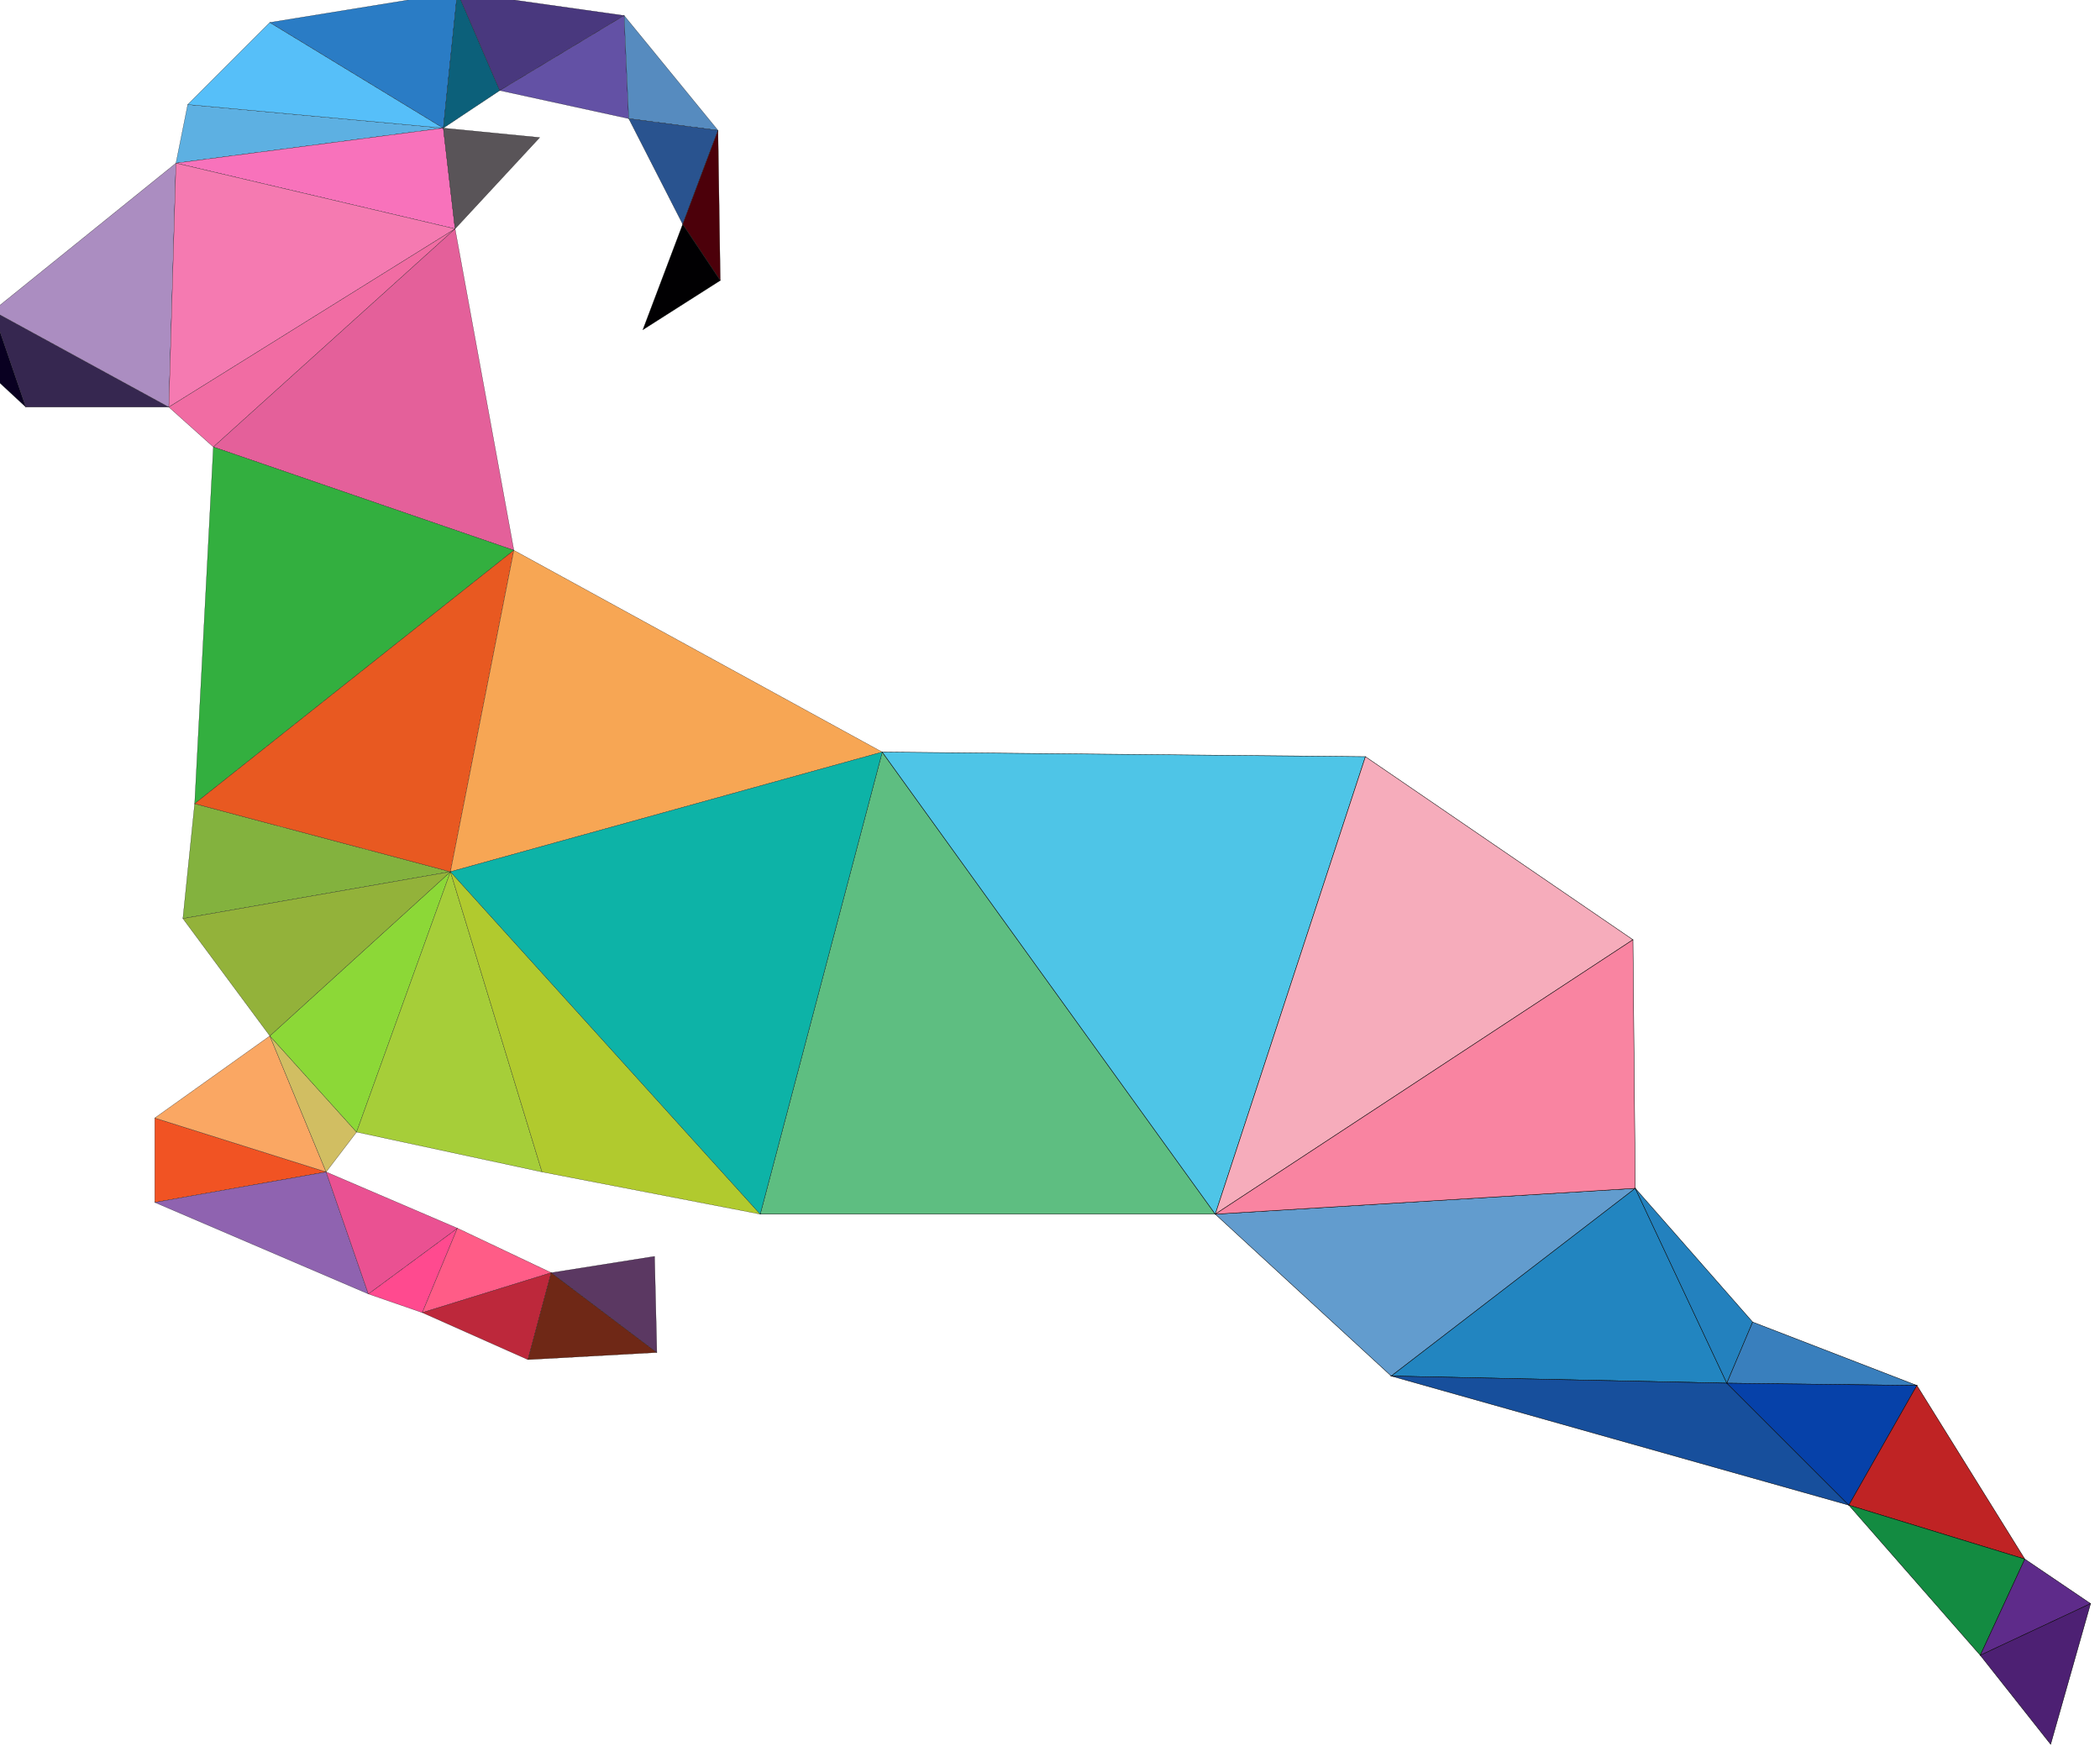 <?xml version="1.0" encoding="utf-8"?>
<!-- Generator: Adobe Illustrator 24.1.0, SVG Export Plug-In . SVG Version: 6.00 Build 0)  -->
<svg version="1.1" baseProfile="tiny" id="图层_1"
	 xmlns="http://www.w3.org/2000/svg" xmlns:xlink="http://www.w3.org/1999/xlink" x="0px" y="0px" viewBox="0 0 1000 834"
	 xml:space="preserve">
<g>
	<g>
		<polygon fill="#5EBE81" stroke="#000000" stroke-width="0.2" stroke-miterlimit="10" points="420.1,358.2 362,578.3 578.7,578.3 
					"/>
		<polygon fill="#4EC5E7" stroke="#000000" stroke-width="0.2" stroke-miterlimit="10" points="420.1,358.2 578.7,578.3 
			650.2,360.4 		"/>
		<polygon fill="#F6ACBB" stroke="#000000" stroke-width="0.2" stroke-miterlimit="10" points="650.2,360.4 578.7,578.3 
			777.6,447.6 		"/>
		<polygon fill="#629CCE" stroke="#000000" stroke-width="0.2" stroke-miterlimit="10" points="578.7,578.3 662.5,655.4 778.7,566 
					"/>
		<polygon fill="#F984A1" stroke="#000000" stroke-width="0.2" stroke-miterlimit="10" points="777.6,447.6 578.7,578.3 778.7,566 
					"/>
		<polygon fill="#2285C0" stroke="#000000" stroke-width="0.2" stroke-miterlimit="10" points="778.7,566 662.5,655.4 822.3,658.8 
					"/>
		<polygon fill="#2381BE" stroke="#000000" stroke-width="0.2" stroke-miterlimit="10" points="778.7,566 822.3,658.8 834.6,629.7 
					"/>
		<polygon fill="#174F9C" stroke="#000000" stroke-width="0.2" stroke-miterlimit="10" points="822.3,658.8 662.5,655.4 
			880.4,716.9 		"/>
		<polygon fill="#397FBD" stroke="#000000" stroke-width="0.2" stroke-miterlimit="10" points="834.6,629.7 822.3,658.8 
			912.8,659.9 		"/>
		<polygon fill="#0641A9" stroke="#000000" stroke-width="0.2" stroke-miterlimit="10" points="822.3,658.8 880.4,716.9 
			912.8,659.9 		"/>
		<polygon fill="#BF2324" stroke="#000000" stroke-width="0.2" stroke-miterlimit="10" points="912.8,659.9 880.4,716.9 
			964.2,742.6 		"/>
		<polygon fill="#138B41" stroke="#000000" stroke-width="0.2" stroke-miterlimit="10" points="880.4,716.9 943,788.4 964.2,742.6 
					"/>
		<polygon fill="#5E2B8A" stroke="#000000" stroke-width="0.2" stroke-miterlimit="10" points="964.2,742.6 943,788.4 995.5,763.8 
					"/>
		<polygon fill="#4D2073" stroke="#000000" stroke-width="0.2" stroke-miterlimit="10" points="943,788.4 976.5,830.8 995.5,763.8 
					"/>
	</g>
	<g>
		<polygon fill="#090021" stroke="#000000" stroke-width="0.1" stroke-miterlimit="10" points="-3.4,148.1 -4.5,178.3 12.3,193.9 		
			"/>
		<polygon fill="#362750" stroke="#000000" stroke-width="0.1" stroke-miterlimit="10" points="-3.4,148.1 12.3,193.9 80.4,193.9 		
			"/>
		<polygon fill="#AB8DC1" stroke="#000000" stroke-width="0.1" stroke-miterlimit="10" points="-3.4,148.1 80.4,193.9 83.8,77.7 		
			"/>
		<polygon fill="#F15323" stroke="#000000" stroke-width="0.1" stroke-miterlimit="10" points="73.7,532.5 73.7,572.7 155.3,558.2 
					"/>
		<polygon fill="#FAA763" stroke="#000000" stroke-width="0.1" stroke-miterlimit="10" points="128.5,493.4 73.7,532.5 155.3,558.2 
					"/>
		<polygon fill="#D1BE62" stroke="#000000" stroke-width="0.1" stroke-miterlimit="10" points="128.5,493.4 155.3,558.2 
			169.8,539.2 		"/>
		<polygon fill="#8F63B0" stroke="#000000" stroke-width="0.1" stroke-miterlimit="10" points="155.3,558.2 73.7,572.7 175.4,616.3 
					"/>
		<polygon fill="#5DB0E2" stroke="#000000" stroke-width="0.1" stroke-miterlimit="10" points="89.4,49.8 83.8,77.7 211.1,61 		"/>
		<polygon fill="#56BFF9" stroke="#000000" stroke-width="0.1" stroke-miterlimit="10" points="128.5,10.7 89.4,49.8 211.1,61 		"/>
		<polygon fill="#8CD837" stroke="#000000" stroke-width="0.1" stroke-miterlimit="10" points="128.5,493.4 169.8,539.2 
			214.5,415.2 		"/>
		<polygon fill="#83B23E" stroke="#000000" stroke-width="0.1" stroke-miterlimit="10" points="92.7,382.8 87.1,437.5 214.5,415.2 
					"/>
		<polygon fill="#93B23A" stroke="#000000" stroke-width="0.1" stroke-miterlimit="10" points="87.1,437.5 128.5,493.4 214.5,415.2 
					"/>
		<polygon fill="#F872BB" stroke="#000000" stroke-width="0.1" stroke-miterlimit="10" points="211.1,61 83.8,77.7 216.7,109 		"/>
		<polygon fill="#F57AB1" stroke="#000000" stroke-width="0.1" stroke-miterlimit="10" points="83.8,77.7 80.4,193.9 216.7,109 		
			"/>
		<polygon fill="#F16CA3" stroke="#000000" stroke-width="0.1" stroke-miterlimit="10" points="80.4,193.9 101.6,212.9 216.7,109 		
			"/>
		<polygon fill="#2A7CC5" stroke="#000000" stroke-width="0.1" stroke-miterlimit="10" points="128.5,10.7 211.1,61 217.8,-3.8 		
			"/>
		<polygon fill="#FF4A8F" stroke="#000000" stroke-width="0.1" stroke-miterlimit="10" points="175.4,616.3 201.1,625.2 217.8,585 
					"/>
		<polygon fill="#EA5192" stroke="#000000" stroke-width="0.1" stroke-miterlimit="10" points="155.3,558.2 175.4,616.3 217.8,585 
					"/>
		<polygon fill="#0C607A" stroke="#000000" stroke-width="0.1" stroke-miterlimit="10" points="217.8,-3.8 211.1,61 238,43.1 		"/>
		<polygon fill="#E4609A" stroke="#000000" stroke-width="0.1" stroke-miterlimit="10" points="216.7,109 101.6,212.9 244.7,262.1 
					"/>
		<polygon fill="#33AF3F" stroke="#000000" stroke-width="0.1" stroke-miterlimit="10" points="101.6,212.9 92.7,382.8 244.7,262.1 
					"/>
		<polygon fill="#E85921" stroke="#000000" stroke-width="0.1" stroke-miterlimit="10" points="92.7,382.8 214.5,415.2 244.7,262.1 
					"/>
		<polygon fill="#595458" stroke="#000000" stroke-width="0.1" stroke-miterlimit="10" points="211.1,61 216.7,109 257,65.5 		"/>
		<polygon fill="#A6CE39" stroke="#000000" stroke-width="0.1" stroke-miterlimit="10" points="214.5,415.2 169.8,539.2 
			258.1,558.2 		"/>
		<polygon fill="#FF5C87" stroke="#000000" stroke-width="0.1" stroke-miterlimit="10" points="217.8,585 201.1,625.2 262.5,606.2 
					"/>
		<polygon fill="#BD283B" stroke="#000000" stroke-width="0.1" stroke-miterlimit="10" points="201.1,625.2 251.4,647.6 
			262.5,606.2 		"/>
		<polygon fill="#49387E" stroke="#000000" stroke-width="0.1" stroke-miterlimit="10" points="217.8,-3.8 238,43.1 297.2,7.4 		"/>
		<polygon fill="#6351A5" stroke="#000000" stroke-width="0.1" stroke-miterlimit="10" points="297.2,7.4 238,43.1 299.4,56.5 		"/>
		<polygon fill="#6F2816" stroke="#000000" stroke-width="0.1" stroke-miterlimit="10" points="262.5,606.2 251.4,647.6 
			312.8,644.2 		"/>
		<polygon fill="#5B3862" stroke="#000000" stroke-width="0.1" stroke-miterlimit="10" points="311.7,598.4 262.5,606.2 
			312.8,644.2 		"/>
		<polygon fill="#568BBF" stroke="#000000" stroke-width="0.1" stroke-miterlimit="10" points="297.2,7.4 299.4,56.5 341.9,62.1 		
			"/>
		<polygon fill="#29538F" stroke="#000000" stroke-width="0.1" stroke-miterlimit="10" points="299.4,56.5 325.1,106.8 341.9,62.1 
					"/>
		<polygon fill="#4C000A" stroke="#000000" stroke-width="0.1" stroke-miterlimit="10" points="341.9,62.1 325.1,106.8 343,133.6 		
			"/>
		<polygon fill="#010002" stroke="#000000" stroke-width="0.1" stroke-miterlimit="10" points="325.1,106.8 306.1,157.1 343,133.6 
					"/>
		<polygon fill="#B1CA2E" stroke="#000000" stroke-width="0.1" stroke-miterlimit="10" points="214.5,415.2 258.1,558.2 362,578.3 
					"/>
		<polygon fill="#F7A654" stroke="#000000" stroke-width="0.1" stroke-miterlimit="10" points="244.7,262.1 214.5,415.2 
			420.1,358.2 		"/>
		<polygon fill="#0DB3A7" stroke="#000000" stroke-width="0.1" stroke-miterlimit="10" points="214.5,415.2 362,578.3 420.1,358.2 
					"/>
	</g>
</g>
</svg>
